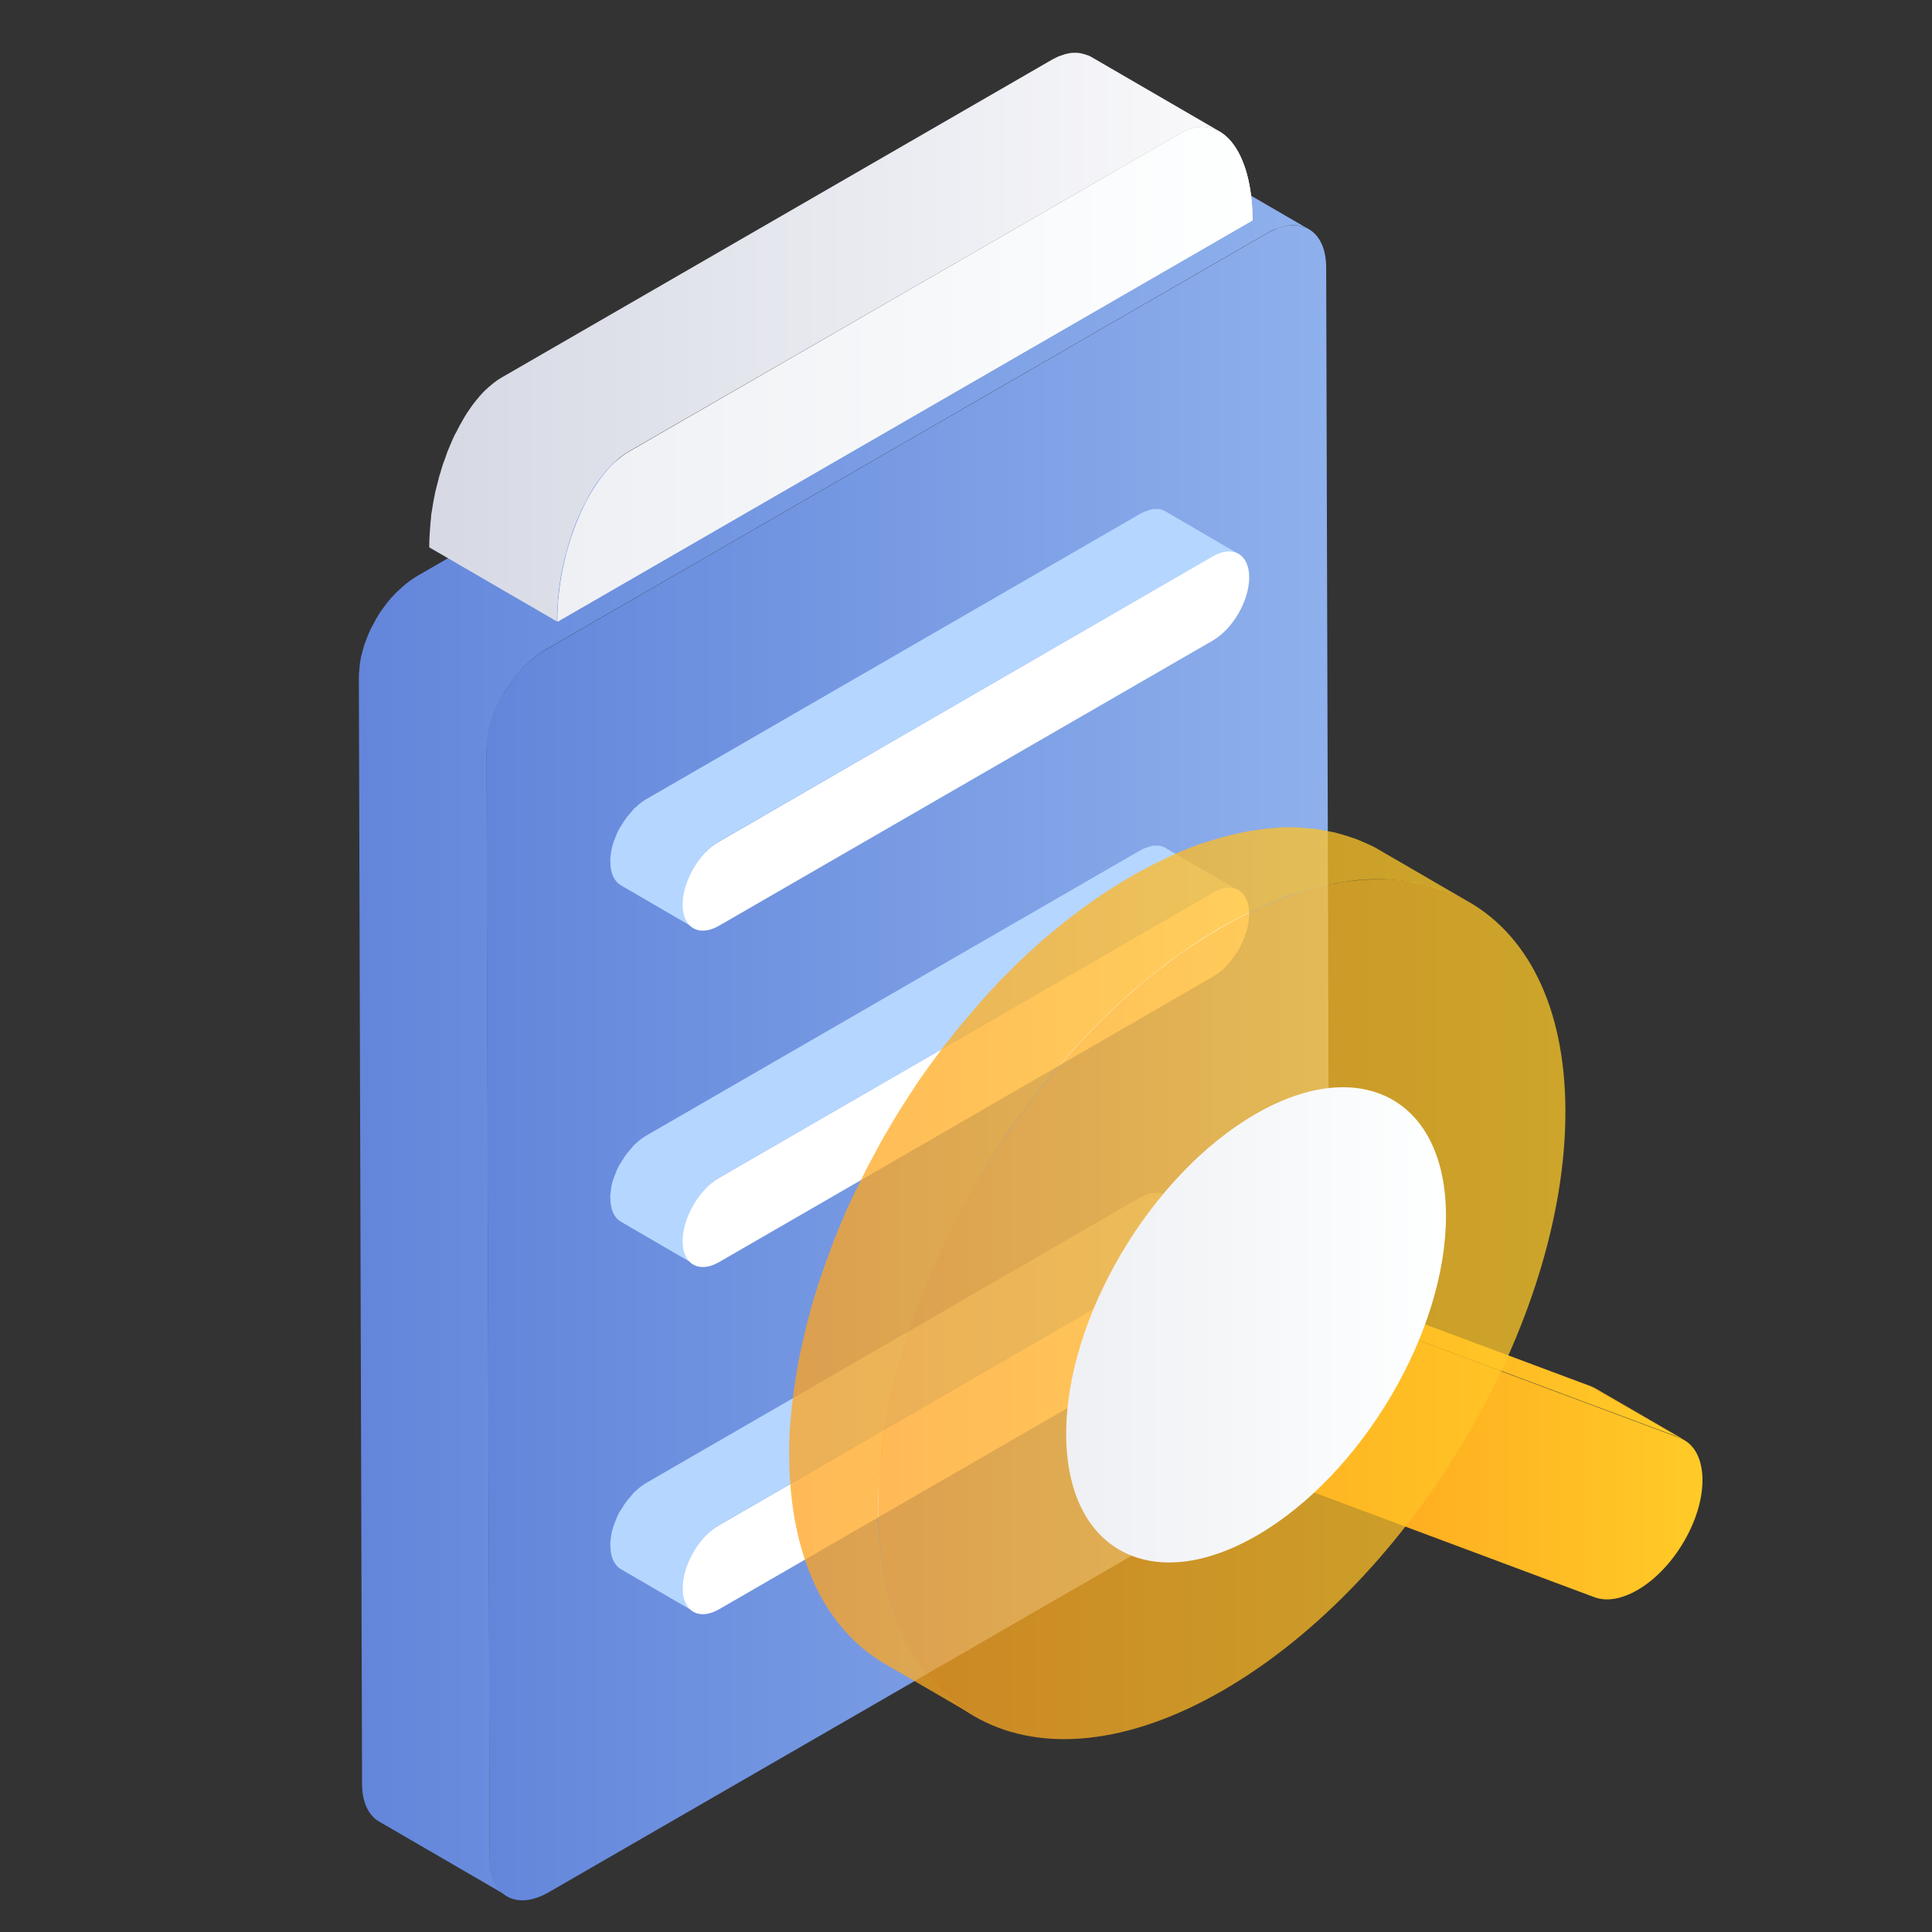 <?xml version="1.0" standalone="no"?><!DOCTYPE svg PUBLIC "-//W3C//DTD SVG 1.1//EN" "http://www.w3.org/Graphics/SVG/1.1/DTD/svg11.dtd"><svg height="1024" node-id="1" sillyvg="true" template-height="1024" template-width="1024" version="1.1" viewBox="0 0 1024 1024" width="1024" xmlns="http://www.w3.org/2000/svg" xmlns:xlink="http://www.w3.org/1999/xlink"><rect x="0" y="0" width="1024" height="1024" fill="#333333" stroke="none"/><defs node-id="134"><linearGradient gradientUnits="userSpaceOnUse" id="SVGID_1_" node-id="27" spreadMethod="pad" x1="190.174" x2="693.725" y1="542.568" y2="542.568"><stop offset="0" stop-color="#6386db"></stop><stop offset="1" stop-color="#8eb0ec"></stop></linearGradient><linearGradient gradientUnits="userSpaceOnUse" id="SVGID_2_" node-id="32" spreadMethod="pad" x1="257.835" x2="704.514" y1="563.279" y2="563.279"><stop offset="0" stop-color="#6386db"></stop><stop offset="1" stop-color="#8eb0ec"></stop></linearGradient><linearGradient gradientUnits="userSpaceOnUse" id="SVGID_3_" node-id="52" spreadMethod="pad" x1="227.822" x2="646.389" y1="178.727" y2="178.727"><stop offset="0" stop-color="#d6d9e4"></stop><stop offset="1" stop-color="#f9f9fb"></stop></linearGradient><linearGradient gradientUnits="userSpaceOnUse" id="SVGID_4_" node-id="57" spreadMethod="pad" x1="295.482" x2="663.913" y1="198.382" y2="198.382"><stop offset="0.005" stop-color="#eff0f4"></stop><stop offset="1" stop-color="#feffff"></stop></linearGradient><linearGradient gradientUnits="userSpaceOnUse" id="SVGID_6_" node-id="64" spreadMethod="pad" x1="295.482" x2="663.913" y1="198.382" y2="198.382"><stop offset="0.005" stop-color="#eff0f4"></stop><stop offset="1" stop-color="#feffff"></stop></linearGradient><linearGradient gradientUnits="userSpaceOnUse" id="SVGID_11_" node-id="83" spreadMethod="pad" x1="843.141" x2="892.681" y1="748.989" y2="748.989"><stop offset="0" stop-color="#ffa21e"></stop><stop offset="1" stop-color="#ffcb27"></stop></linearGradient><linearGradient gradientUnits="userSpaceOnUse" id="SVGID_13_" node-id="90" spreadMethod="pad" x1="843.141" x2="890.792" y1="748.52" y2="748.52"><stop offset="0" stop-color="#ffa21e"></stop><stop offset="1" stop-color="#ffcb27"></stop></linearGradient><linearGradient gradientUnits="userSpaceOnUse" id="SVGID_14_" node-id="94" spreadMethod="pad" x1="843.748" x2="892.5" y1="749.057" y2="749.057"><stop offset="0" stop-color="#ffa21e"></stop><stop offset="1" stop-color="#ffcb27"></stop></linearGradient><linearGradient gradientUnits="userSpaceOnUse" id="SVGID_15_" node-id="98" spreadMethod="pad" x1="845.456" x2="892.681" y1="749.526" y2="749.526"><stop offset="0" stop-color="#ffa21e"></stop><stop offset="1" stop-color="#ffcb27"></stop></linearGradient><linearGradient gradientUnits="userSpaceOnUse" id="SVGID_16_" node-id="102" spreadMethod="pad" x1="628.28" x2="890.185" y1="730.656" y2="730.656"><stop offset="0" stop-color="#ffa21e"></stop><stop offset="1" stop-color="#ffcb27"></stop></linearGradient><linearGradient gradientUnits="userSpaceOnUse" id="SVGID_17_" node-id="107" spreadMethod="pad" x1="675.316" x2="902.335" y1="774.905" y2="774.905"><stop offset="0" stop-color="#ffa21e"></stop><stop offset="1" stop-color="#ffcb27"></stop></linearGradient><linearGradient gradientUnits="userSpaceOnUse" id="SVGID_18_" node-id="112" spreadMethod="pad" x1="418.339" x2="778.814" y1="674.137" y2="674.137"><stop offset="0" stop-color="#ffa21e"></stop><stop offset="1" stop-color="#ffcb27"></stop></linearGradient><linearGradient gradientUnits="userSpaceOnUse" id="SVGID_19_" node-id="117" spreadMethod="pad" x1="465.382" x2="829.689" y1="693.907" y2="693.907"><stop offset="0" stop-color="#ffa21e"></stop><stop offset="1" stop-color="#ffcb27"></stop></linearGradient><linearGradient gradientUnits="userSpaceOnUse" id="SVGID_20_" node-id="122" spreadMethod="pad" x1="565.115" x2="766.398" y1="702.152" y2="702.152"><stop offset="0.005" stop-color="#eff0f4"></stop><stop offset="1" stop-color="#feffff"></stop></linearGradient><clipPath id="SVGID_12_" node-id="87"><path d="M 845.60 735.90 L 892.60 763.20 C 891.80 762.70 891.00 762.30 890.10 762.00 L 843.10 734.70 C 844.00 735.10 844.90 735.50 845.60 735.90 Z" fill="#000000" fill-rule="nonzero" node-id="221" stroke="none" target-height="28.5" target-width="49.5" target-x="843.1" target-y="734.7"></path></clipPath></defs><g node-id="338"><path d="M 676.60 121.30 C 677.30 121.00 678.10 120.80 678.80 120.50 C 679.30 120.40 679.70 120.20 680.20 120.10 C 680.60 120.00 681.10 119.90 681.50 119.80 C 682.10 119.70 682.60 119.60 683.20 119.50 C 683.50 119.50 683.80 119.40 684.10 119.40 C 684.80 119.40 685.40 119.30 686.10 119.40 C 686.30 119.40 686.40 119.40 686.60 119.40 C 687.40 119.40 688.20 119.50 688.90 119.70 C 689.10 119.70 689.30 119.80 689.40 119.80 C 690.00 119.90 690.60 120.10 691.10 120.30 C 691.30 120.40 691.50 120.40 691.60 120.50 C 692.30 120.80 693.00 121.10 693.70 121.50 L 626.00 82.20 C 625.90 82.20 625.90 82.10 625.80 82.10 C 625.30 81.80 624.80 81.60 624.20 81.30 C 624.10 81.30 624.00 81.20 623.90 81.20 C 623.70 81.10 623.50 81.10 623.40 81.00 C 623.10 80.90 622.90 80.80 622.60 80.70 C 622.30 80.60 622.00 80.60 621.70 80.50 C 621.50 80.50 621.30 80.40 621.10 80.40 C 621.00 80.40 620.90 80.30 620.80 80.30 C 620.20 80.20 619.60 80.10 618.90 80.10 C 618.90 80.10 618.80 80.10 618.80 80.10 C 618.60 80.10 618.50 80.10 618.30 80.10 C 617.80 80.10 617.30 80.10 616.80 80.10 C 616.60 80.10 616.50 80.10 616.30 80.20 C 616.00 80.20 615.70 80.30 615.40 80.30 C 615.10 80.30 614.80 80.30 614.50 80.40 C 614.20 80.40 614.00 80.50 613.70 80.60 C 613.30 80.70 612.90 80.80 612.40 80.90 C 612.20 81.00 611.90 81.00 611.70 81.00 C 611.50 81.10 611.20 81.20 611.00 81.20 C 610.30 81.40 609.50 81.70 608.80 82.00 C 608.50 82.10 608.30 82.20 608.00 82.30 C 607.90 82.40 607.70 82.50 607.60 82.50 C 606.30 83.10 605.00 83.70 603.70 84.50 L 221.30 305.20 C 219.60 306.20 218.00 307.30 216.40 308.50 C 216.10 308.70 215.90 308.90 215.60 309.10 C 214.10 310.30 212.60 311.60 211.20 313.00 C 211.10 313.10 211.00 313.20 210.80 313.30 C 210.60 313.50 210.40 313.80 210.10 314.00 C 209.40 314.70 208.70 315.50 208.00 316.20 C 207.80 316.40 207.60 316.70 207.30 316.90 C 207.10 317.10 206.90 317.30 206.80 317.50 C 206.40 318.00 206.00 318.50 205.60 319.00 C 205.30 319.30 205.10 319.60 204.80 320.00 C 204.60 320.30 204.40 320.60 204.20 320.80 C 203.90 321.20 203.60 321.60 203.30 322.00 C 203.10 322.30 202.90 322.50 202.70 322.80 C 202.40 323.30 202.10 323.80 201.70 324.20 C 201.50 324.50 201.30 324.80 201.10 325.10 C 201.00 325.20 200.90 325.30 200.90 325.50 C 200.30 326.40 199.80 327.30 199.30 328.10 C 199.30 328.20 199.20 328.20 199.20 328.30 C 199.10 328.50 199.00 328.70 198.90 328.90 C 198.50 329.50 198.20 330.10 197.90 330.80 C 197.70 331.10 197.60 331.40 197.40 331.70 C 197.20 332.00 197.10 332.30 196.90 332.60 C 196.80 332.90 196.60 333.10 196.50 333.40 C 196.10 334.10 195.80 334.90 195.50 335.60 C 195.40 335.70 195.40 335.80 195.30 336.00 C 195.30 336.00 195.30 336.10 195.30 336.10 C 194.90 337.00 194.50 338.00 194.20 338.90 C 194.10 339.10 194.10 339.20 194.00 339.40 C 193.90 339.70 193.80 340.10 193.60 340.40 C 193.40 340.90 193.30 341.30 193.10 341.80 C 193.00 342.20 192.90 342.50 192.80 342.90 C 192.70 343.30 192.50 343.80 192.40 344.20 C 192.30 344.50 192.20 344.70 192.20 345.00 C 192.10 345.50 192.00 346.00 191.80 346.40 C 191.70 346.90 191.50 347.50 191.40 348.00 C 191.40 348.20 191.30 348.40 191.30 348.60 C 191.20 349.00 191.20 349.40 191.10 349.70 C 190.90 350.50 190.80 351.40 190.70 352.20 C 190.70 352.40 190.60 352.70 190.60 352.90 C 190.60 353.10 190.60 353.30 190.60 353.50 C 190.40 355.40 190.20 357.20 190.20 359.00 L 191.90 945.50 C 191.90 955.30 195.40 962.30 201.00 965.50 L 268.70 1004.80 C 263.10 1001.50 259.60 994.60 259.60 984.80 L 257.90 398.30 C 257.90 396.50 258.00 394.70 258.30 392.80 C 258.40 392.40 258.40 391.90 258.50 391.50 C 258.60 390.70 258.80 389.80 258.90 389.00 C 259.00 388.40 259.10 387.90 259.20 387.30 C 259.30 386.80 259.50 386.20 259.60 385.70 C 259.80 385.00 260.00 384.20 260.20 383.50 C 260.30 383.10 260.50 382.60 260.60 382.20 C 260.90 381.40 261.10 380.50 261.40 379.70 C 261.50 379.40 261.60 379.00 261.80 378.70 C 262.20 377.60 262.70 376.40 263.20 375.30 C 263.30 375.20 263.30 375.10 263.40 374.90 C 263.90 373.90 264.30 372.90 264.80 371.80 C 265.00 371.50 265.10 371.20 265.30 370.90 C 265.80 370.00 266.30 369.00 266.80 368.10 C 266.90 367.90 267.00 367.70 267.10 367.50 C 267.70 366.40 268.40 365.30 269.10 364.30 C 269.30 364.00 269.50 363.70 269.70 363.40 C 270.20 362.60 270.70 361.90 271.30 361.20 C 271.60 360.80 271.90 360.40 272.20 360.00 C 272.70 359.40 273.10 358.80 273.60 358.20 C 274.00 357.70 274.40 357.20 274.80 356.70 C 275.20 356.20 275.60 355.80 276.00 355.30 C 276.70 354.50 277.40 353.80 278.10 353.10 C 278.40 352.80 278.80 352.40 279.10 352.10 C 280.50 350.70 282.00 349.40 283.50 348.20 C 283.80 348.00 284.00 347.80 284.30 347.60 C 285.90 346.40 287.50 345.30 289.20 344.30 L 671.70 123.50 C 673.00 122.70 674.30 122.10 675.60 121.50 C 675.80 121.60 676.20 121.40 676.60 121.30 Z" fill="url(#SVGID_1_)" fill-rule="nonzero" group-id="1" node-id="228" stroke="none" target-height="924.7" target-width="503.5" target-x="190.2" target-y="80.1"></path><g node-id="344"><path d="M 671.50 123.70 C 688.80 113.70 702.80 121.70 702.90 141.60 L 704.60 728.10 C 704.70 747.90 690.70 772.10 673.40 782.10 L 290.90 1002.90 C 273.60 1012.90 259.60 1004.90 259.50 985.00 L 257.80 398.50 C 257.70 378.60 271.70 354.50 289.00 344.50 L 671.50 123.70 Z" fill="url(#SVGID_2_)" fill-rule="nonzero" group-id="1,7" node-id="232" stroke="none" target-height="899.2" target-width="447" target-x="257.7" target-y="113.7"></path></g></g><g node-id="339"><g node-id="345"><path d="M 647.00 293.10 C 648.10 292.80 649.20 292.50 650.20 292.40 C 650.30 292.40 650.40 292.40 650.50 292.40 C 651.60 292.30 652.60 292.40 653.60 292.60 C 653.70 292.60 653.70 292.60 653.80 292.60 C 654.80 292.80 655.70 293.20 656.60 293.70 L 618.00 271.20 C 618.00 271.20 617.90 271.20 617.90 271.10 C 617.60 270.90 617.30 270.80 616.90 270.60 C 616.60 270.50 616.20 270.30 615.90 270.20 C 615.70 270.10 615.40 270.10 615.20 270.00 C 615.10 270.00 615.10 270.00 615.00 270.00 C 614.90 270.00 614.80 270.00 614.80 269.90 C 614.40 269.80 614.00 269.80 613.60 269.80 C 613.20 269.80 612.80 269.80 612.30 269.80 C 612.20 269.80 612.00 269.80 611.90 269.80 C 611.80 269.80 611.70 269.80 611.60 269.80 C 611.40 269.80 611.10 269.80 610.90 269.90 C 610.30 270.00 609.80 270.10 609.20 270.30 C 609.00 270.40 608.70 270.50 608.50 270.60 C 608.30 270.70 608.00 270.80 607.80 270.80 C 607.50 270.90 607.20 271.00 606.90 271.10 C 606.00 271.50 605.10 271.90 604.20 272.40 L 342.50 423.60 C 341.30 424.30 340.00 425.20 338.90 426.10 C 338.50 426.40 338.20 426.80 337.80 427.10 C 337.20 427.60 336.60 428.10 336.10 428.60 C 335.80 428.80 335.60 429.10 335.40 429.40 C 335.20 429.60 335.00 429.90 334.80 430.10 C 334.60 430.40 334.30 430.60 334.10 430.90 C 333.60 431.50 333.00 432.20 332.50 432.80 C 332.30 433.00 332.20 433.30 332.00 433.50 C 331.90 433.60 331.80 433.70 331.70 433.90 C 331.50 434.10 331.40 434.40 331.20 434.60 C 330.80 435.10 330.40 435.70 330.10 436.30 C 329.80 436.80 329.40 437.40 329.10 437.90 C 329.10 437.90 329.00 438.00 329.00 438.00 C 329.00 438.00 329.00 438.10 328.90 438.10 C 328.60 438.60 328.40 439.00 328.10 439.50 C 327.80 440.00 327.50 440.60 327.30 441.10 C 327.10 441.60 326.80 442.10 326.60 442.60 C 326.60 442.60 326.60 442.70 326.60 442.70 C 326.60 442.70 326.60 442.80 326.60 442.80 C 326.40 443.40 326.10 444.00 325.90 444.50 C 325.70 445.10 325.40 445.70 325.20 446.30 C 325.10 446.60 325.00 446.90 324.90 447.20 C 324.90 447.30 324.80 447.50 324.80 447.60 C 324.70 447.80 324.70 448.00 324.60 448.30 C 324.40 449.00 324.20 449.80 324.10 450.50 C 324.00 450.90 323.90 451.40 323.90 451.80 C 323.90 452.00 323.80 452.30 323.80 452.50 C 323.80 452.70 323.70 452.90 323.70 453.10 C 323.50 454.40 323.40 455.60 323.50 456.90 C 323.50 463.00 325.70 467.30 329.20 469.30 L 367.70 491.70 C 364.20 489.70 362.10 485.40 362.00 479.30 C 362.00 477.90 362.10 476.40 362.40 474.90 C 362.40 474.70 362.50 474.40 362.50 474.20 C 362.70 472.80 363.10 471.40 363.50 470.00 C 363.50 469.90 363.60 469.70 363.60 469.60 C 364.10 468.10 364.60 466.50 365.30 465.00 C 365.30 465.00 365.30 464.90 365.30 464.90 C 366.00 463.40 366.70 461.90 367.60 460.40 C 367.60 460.40 367.60 460.30 367.70 460.30 C 368.50 458.90 369.40 457.50 370.40 456.20 C 370.50 456.10 370.60 456.00 370.70 455.80 C 371.60 454.60 372.50 453.50 373.50 452.40 C 373.70 452.20 373.90 451.90 374.10 451.70 C 374.90 450.90 375.70 450.10 376.50 449.40 C 376.90 449.10 377.20 448.70 377.60 448.40 C 378.80 447.50 380.00 446.60 381.20 445.90 L 642.90 294.80 C 644.10 294.10 645.30 293.60 646.50 293.20 C 646.50 293.20 646.70 293.10 647.00 293.10 Z" fill="#b5d6ff" fill-rule="nonzero" group-id="2,8" node-id="240" stroke="none" target-height="221.9" target-width="333.2" target-x="323.4" target-y="269.8"></path><g node-id="350"><path d="M 642.70 294.90 C 653.40 288.70 662.10 293.70 662.10 306.00 C 662.10 318.30 653.50 333.30 642.80 339.50 L 381.20 490.60 C 370.50 496.80 361.80 491.80 361.80 479.50 C 361.80 467.20 370.40 452.20 381.10 446.10 L 642.70 294.90 Z" fill="#ffffff" fill-rule="nonzero" group-id="2,8,13" node-id="244" stroke="none" target-height="208.1" target-width="300.3" target-x="361.8" target-y="288.7"></path></g></g></g><g node-id="340"><g node-id="346"><path d="M 650.10 470.70 C 650.20 470.70 650.30 470.70 650.40 470.70 C 651.50 470.60 652.50 470.70 653.50 470.90 C 653.60 470.90 653.60 470.90 653.70 470.90 C 654.70 471.10 655.60 471.50 656.50 472.00 L 656.50 472.00 C 656.50 472.00 656.50 472.00 656.50 472.00 L 618.00 449.60 C 618.00 449.60 617.90 449.60 617.90 449.50 C 617.60 449.30 617.30 449.20 616.90 449.00 C 616.60 448.90 616.20 448.70 615.90 448.60 C 615.70 448.50 615.40 448.50 615.20 448.40 C 615.10 448.40 615.10 448.40 615.00 448.40 C 614.90 448.40 614.80 448.40 614.80 448.30 C 614.40 448.20 614.00 448.20 613.60 448.20 C 613.20 448.20 612.80 448.20 612.30 448.20 C 612.20 448.20 612.00 448.20 611.90 448.20 C 611.80 448.20 611.70 448.20 611.60 448.20 C 611.40 448.20 611.10 448.20 610.90 448.30 C 610.30 448.40 609.80 448.50 609.20 448.70 C 609.00 448.80 608.70 448.90 608.50 449.00 C 608.30 449.10 608.10 449.20 607.80 449.20 C 607.50 449.30 607.20 449.40 606.90 449.50 C 606.00 449.90 605.10 450.30 604.20 450.80 L 342.50 601.90 C 341.30 602.60 340.00 603.50 338.90 604.40 C 338.50 604.70 338.20 605.10 337.80 605.40 C 337.20 605.90 336.60 606.40 336.10 606.90 C 335.80 607.10 335.60 607.40 335.40 607.70 C 335.20 607.90 335.00 608.20 334.80 608.40 C 334.60 608.70 334.30 608.90 334.10 609.20 C 333.60 609.80 333.00 610.50 332.50 611.10 C 332.30 611.30 332.20 611.60 332.00 611.80 C 331.90 611.90 331.80 612.00 331.70 612.20 C 331.50 612.40 331.40 612.60 331.20 612.90 C 330.80 613.40 330.40 614.00 330.10 614.60 C 329.80 615.10 329.40 615.70 329.10 616.20 C 329.10 616.30 329.00 616.30 329.00 616.40 C 329.00 616.40 329.00 616.50 328.90 616.50 C 328.60 616.90 328.40 617.40 328.10 617.80 C 327.80 618.30 327.50 618.90 327.30 619.40 C 327.10 619.90 326.80 620.40 326.60 620.90 C 326.60 620.90 326.60 620.90 326.60 621.00 C 326.60 621.00 326.60 621.00 326.60 621.10 C 326.40 621.70 326.10 622.30 325.90 622.80 C 325.70 623.40 325.40 624.00 325.20 624.60 C 325.10 624.90 325.00 625.20 324.90 625.50 C 324.90 625.60 324.80 625.80 324.80 625.90 C 324.70 626.10 324.70 626.30 324.60 626.50 C 324.40 627.20 324.20 628.00 324.10 628.70 C 324.00 629.20 323.90 629.60 323.90 630.10 C 323.90 630.30 323.80 630.60 323.80 630.80 C 323.80 631.00 323.70 631.20 323.70 631.40 C 323.50 632.70 323.40 634.00 323.50 635.20 C 323.50 641.30 325.70 645.60 329.20 647.60 L 367.70 670.00 C 364.20 668.00 362.10 663.70 362.00 657.60 C 362.00 656.10 362.10 654.70 362.40 653.20 C 362.40 653.00 362.50 652.70 362.50 652.50 C 362.70 651.10 363.10 649.70 363.50 648.30 C 363.50 648.20 363.60 648.00 363.60 647.90 C 364.10 646.40 364.60 644.80 365.30 643.30 C 365.30 643.30 365.30 643.20 365.30 643.20 C 366.00 641.70 366.70 640.10 367.60 638.70 C 367.60 638.70 367.60 638.60 367.70 638.60 C 368.50 637.20 369.40 635.80 370.40 634.50 C 370.50 634.40 370.60 634.30 370.70 634.10 C 371.60 632.90 372.50 631.80 373.50 630.70 C 373.70 630.50 373.90 630.20 374.10 630.00 C 374.90 629.20 375.70 628.40 376.50 627.70 C 376.90 627.40 377.20 627.00 377.60 626.70 C 378.80 625.80 380.00 624.90 381.20 624.20 L 642.90 473.10 C 644.10 472.40 645.30 471.90 646.50 471.50 C 646.70 471.40 647.00 471.30 647.20 471.30 C 648.10 471.00 649.10 470.80 650.10 470.70 Z" fill="#b5d6ff" fill-rule="nonzero" group-id="3,9" node-id="253" stroke="none" target-height="221.8" target-width="333.1" target-x="323.4" target-y="448.2"></path><g node-id="351"><path d="M 642.70 473.20 C 653.40 467.00 662.10 472.00 662.10 484.30 C 662.10 496.60 653.50 511.60 642.80 517.70 L 381.20 668.90 C 370.50 675.10 361.80 670.10 361.80 657.80 C 361.80 645.50 370.40 630.50 381.10 624.30 L 642.70 473.20 Z" fill="#ffffff" fill-rule="nonzero" group-id="3,9,14" node-id="257" stroke="none" target-height="208.1" target-width="300.3" target-x="361.8" target-y="467"></path></g></g></g><g node-id="341"><g node-id="347"><path d="M 650.10 654.80 C 650.20 654.80 650.30 654.80 650.40 654.80 C 651.50 654.70 652.50 654.80 653.50 655.00 C 653.60 655.00 653.60 655.00 653.70 655.00 C 654.70 655.20 655.60 655.60 656.50 656.10 L 656.50 656.10 C 656.50 656.10 656.50 656.10 656.50 656.10 L 618.00 633.60 C 618.00 633.60 617.90 633.60 617.90 633.50 C 617.60 633.30 617.30 633.20 616.90 633.00 C 616.60 632.90 616.20 632.70 615.90 632.60 C 615.70 632.50 615.40 632.50 615.20 632.40 C 615.10 632.40 615.10 632.40 615.00 632.40 C 614.90 632.40 614.80 632.40 614.80 632.30 C 614.40 632.20 614.00 632.20 613.60 632.20 C 613.20 632.20 612.80 632.20 612.30 632.20 C 612.20 632.20 612.00 632.20 611.90 632.20 C 611.80 632.20 611.70 632.20 611.60 632.20 C 611.40 632.20 611.10 632.20 610.90 632.30 C 610.30 632.40 609.80 632.50 609.20 632.70 C 609.00 632.80 608.70 632.90 608.50 633.00 C 608.30 633.10 608.00 633.20 607.80 633.20 C 607.50 633.30 607.20 633.40 606.90 633.50 C 606.00 633.90 605.10 634.30 604.20 634.80 L 342.50 786.00 C 341.30 786.70 340.00 787.60 338.90 788.50 C 338.50 788.80 338.20 789.20 337.80 789.50 C 337.20 790.00 336.60 790.50 336.10 791.00 C 335.80 791.20 335.60 791.50 335.40 791.80 C 335.20 792.00 335.00 792.30 334.80 792.50 C 334.60 792.80 334.30 793.00 334.10 793.30 C 333.60 793.90 333.00 794.60 332.50 795.20 C 332.30 795.40 332.20 795.70 332.00 795.90 C 331.90 796.00 331.80 796.10 331.70 796.30 C 331.50 796.50 331.40 796.80 331.20 797.00 C 330.80 797.50 330.40 798.10 330.10 798.70 C 329.80 799.20 329.40 799.80 329.10 800.30 C 329.10 800.30 329.00 800.40 329.00 800.40 C 329.00 800.40 329.00 800.50 328.90 800.50 C 328.60 801.00 328.40 801.40 328.10 801.90 C 327.80 802.40 327.50 803.00 327.30 803.50 C 327.10 804.00 326.80 804.50 326.60 805.00 C 326.60 805.00 326.60 805.10 326.60 805.10 C 326.60 805.10 326.60 805.20 326.60 805.20 C 326.40 805.80 326.10 806.40 325.90 806.90 C 325.70 807.50 325.40 808.10 325.20 808.70 C 325.10 809.00 325.00 809.30 324.90 809.60 C 324.90 809.70 324.80 809.90 324.80 810.00 C 324.70 810.20 324.70 810.40 324.60 810.70 C 324.40 811.40 324.20 812.20 324.10 812.90 C 324.00 813.30 323.90 813.80 323.90 814.20 C 323.90 814.40 323.80 814.70 323.80 814.90 C 323.80 815.10 323.70 815.30 323.70 815.50 C 323.50 816.80 323.40 818.00 323.50 819.30 C 323.50 822.40 324.10 825.00 325.00 827.00 C 326.00 829.10 327.40 830.70 329.10 831.70 L 367.60 854.10 C 364.10 852.10 362.00 847.80 361.90 841.70 C 361.90 840.30 362.00 838.80 362.30 837.30 C 362.30 837.10 362.40 836.80 362.40 836.60 C 362.60 835.20 363.00 833.80 363.40 832.40 C 363.40 832.30 363.50 832.10 363.50 832.00 C 364.00 830.50 364.50 828.90 365.20 827.40 C 365.20 827.40 365.20 827.30 365.20 827.30 C 365.90 825.80 366.60 824.30 367.50 822.80 C 367.50 822.80 367.50 822.70 367.60 822.70 C 368.40 821.30 369.30 819.90 370.30 818.60 C 370.40 818.50 370.50 818.40 370.60 818.20 C 371.50 817.00 372.40 815.90 373.40 814.80 C 373.60 814.60 373.80 814.30 374.00 814.10 C 374.80 813.30 375.60 812.50 376.40 811.80 C 376.80 811.50 377.10 811.10 377.50 810.80 C 378.70 809.90 379.90 809.00 381.10 808.30 L 642.80 657.20 C 644.00 656.50 645.20 656.00 646.40 655.60 C 646.60 655.50 646.90 655.40 647.10 655.40 C 648.10 655.10 649.10 654.90 650.10 654.80 Z" fill="#b5d6ff" fill-rule="nonzero" group-id="4,10" node-id="266" stroke="none" target-height="221.9" target-width="333.1" target-x="323.4" target-y="632.2"></path><g node-id="352"><path d="M 642.70 657.30 C 653.40 651.10 662.10 656.10 662.10 668.40 C 662.10 680.70 653.50 695.70 642.80 701.80 L 381.20 852.90 C 370.50 859.10 361.80 854.10 361.80 841.80 C 361.80 829.50 370.40 814.50 381.10 808.40 L 642.70 657.30 Z" fill="#ffffff" fill-rule="nonzero" group-id="4,10,15" node-id="270" stroke="none" target-height="208" target-width="300.3" target-x="361.8" target-y="651.1"></path></g></g></g><g node-id="342"><path d="M 631.80 68.10 C 632.30 67.90 632.90 67.80 633.40 67.70 C 633.70 67.60 634.00 67.60 634.30 67.50 C 635.10 67.40 635.90 67.30 636.70 67.20 C 636.80 67.20 636.90 67.20 637.00 67.20 C 637.70 67.20 638.40 67.20 639.10 67.30 C 639.30 67.30 639.60 67.40 639.80 67.40 C 640.30 67.50 640.90 67.60 641.40 67.70 C 641.60 67.80 641.90 67.80 642.10 67.90 C 642.70 68.10 643.30 68.30 643.90 68.50 C 644.00 68.50 644.20 68.60 644.30 68.60 C 645.10 68.90 645.80 69.30 646.50 69.70 L 646.50 69.70 C 646.50 69.70 646.50 69.70 646.50 69.70 L 578.80 30.40 C 578.70 30.40 578.70 30.30 578.60 30.30 C 578.00 29.90 577.30 29.60 576.60 29.30 C 576.60 29.30 576.60 29.30 576.50 29.30 C 576.40 29.20 576.20 29.20 576.10 29.20 C 575.60 29.00 575.10 28.80 574.60 28.70 C 574.50 28.70 574.40 28.60 574.20 28.60 C 574.00 28.50 573.70 28.50 573.50 28.40 C 573.20 28.30 572.90 28.30 572.70 28.20 C 572.40 28.20 572.20 28.10 571.90 28.10 C 571.70 28.10 571.40 28.00 571.20 28.00 C 571.10 28.00 570.90 28.00 570.80 28.00 C 570.30 28.00 569.70 28.00 569.20 28.00 C 569.10 28.00 569.00 28.00 568.90 28.00 C 568.90 28.00 568.90 28.00 568.80 28.00 C 568.10 28.00 567.40 28.10 566.70 28.20 C 566.60 28.20 566.50 28.20 566.40 28.30 C 566.10 28.30 565.80 28.40 565.50 28.50 C 565.10 28.60 564.70 28.60 564.30 28.80 C 564.20 28.80 564.00 28.90 563.90 28.90 C 563.30 29.10 562.80 29.30 562.20 29.50 C 561.90 29.60 561.60 29.70 561.30 29.80 C 561.20 29.80 561.10 29.90 561.00 29.90 C 560.00 30.40 558.90 30.90 557.80 31.50 L 265.70 200.20 C 264.30 201.00 263.00 201.90 261.60 203.00 C 261.20 203.30 260.70 203.80 260.30 204.10 C 259.40 204.80 258.50 205.60 257.70 206.40 C 257.60 206.50 257.50 206.60 257.30 206.70 C 256.60 207.40 255.80 208.20 255.10 209.00 C 254.80 209.30 254.60 209.60 254.30 209.90 C 254.30 209.90 254.20 210.00 254.20 210.00 C 253.40 211.00 252.60 211.90 251.70 213.00 C 251.50 213.20 251.40 213.50 251.20 213.70 C 251.00 214.00 250.70 214.30 250.50 214.60 C 250.20 215.10 249.80 215.50 249.50 216.00 C 248.90 216.80 248.40 217.70 247.80 218.50 C 247.70 218.60 247.60 218.80 247.50 218.90 C 247.50 219.00 247.40 219.00 247.40 219.10 C 246.70 220.20 246.00 221.30 245.40 222.40 C 245.20 222.80 245.00 223.20 244.80 223.50 C 244.60 223.90 244.40 224.30 244.10 224.70 C 243.90 225.10 243.60 225.50 243.40 226.00 C 242.80 227.10 242.30 228.20 241.70 229.30 C 241.60 229.50 241.50 229.70 241.40 229.80 C 241.40 229.80 241.40 229.90 241.30 229.90 C 240.60 231.30 239.90 232.80 239.30 234.30 C 239.20 234.50 239.10 234.80 239.00 235.00 C 238.70 235.60 238.50 236.20 238.20 236.90 C 237.90 237.70 237.50 238.50 237.20 239.30 C 237.00 239.70 236.90 240.20 236.70 240.70 C 236.40 241.60 236.10 242.50 235.80 243.30 C 235.60 243.90 235.30 244.50 235.10 245.10 C 234.90 245.60 234.80 246.10 234.60 246.60 C 234.20 247.80 233.80 249.10 233.50 250.30 C 233.30 250.90 233.10 251.50 232.90 252.10 C 232.80 252.50 232.70 252.90 232.60 253.30 C 232.10 255.30 231.60 257.20 231.10 259.20 C 231.00 259.70 230.80 260.20 230.70 260.80 C 230.70 260.90 230.70 261.10 230.60 261.20 C 229.90 264.60 229.30 268.00 228.80 271.40 C 228.70 271.80 228.70 272.10 228.60 272.50 C 228.50 273.00 228.50 273.40 228.50 273.90 C 228.30 275.80 228.10 277.60 228.00 279.50 C 227.90 280.30 227.90 281.20 227.80 282.00 C 227.60 284.70 227.50 287.40 227.50 290.10 L 295.20 329.40 C 295.20 326.70 295.30 324.00 295.50 321.30 C 295.60 320.50 295.60 319.60 295.70 318.80 C 295.80 316.90 296.00 315.00 296.20 313.20 C 296.30 312.40 296.40 311.60 296.50 310.70 C 297.00 307.30 297.50 303.80 298.30 300.50 C 298.40 299.80 298.60 299.20 298.70 298.60 C 299.10 296.60 299.60 294.60 300.20 292.70 C 300.50 291.70 300.70 290.70 301.00 289.70 C 301.40 288.50 301.70 287.20 302.10 286.00 C 302.50 284.90 302.80 283.80 303.20 282.70 C 303.50 281.80 303.80 280.90 304.10 280.10 C 304.60 278.80 305.10 277.60 305.60 276.30 C 305.90 275.70 306.10 275.00 306.40 274.40 C 307.20 272.60 308.00 270.80 308.80 269.10 C 308.90 268.90 309.00 268.80 309.10 268.60 C 309.90 267.00 310.70 265.50 311.50 264.00 C 311.70 263.60 311.90 263.20 312.10 262.80 C 313.00 261.20 313.90 259.70 314.80 258.20 C 314.90 258.10 315.00 257.90 315.10 257.80 C 316.00 256.40 316.90 255.10 317.80 253.90 C 318.00 253.60 318.30 253.30 318.50 253.00 C 319.50 251.70 320.50 250.40 321.60 249.20 C 321.90 248.90 322.10 248.60 322.40 248.30 C 323.20 247.40 324.10 246.50 324.90 245.70 C 325.80 244.90 326.70 244.10 327.50 243.40 C 327.90 243.00 328.40 242.60 328.80 242.30 C 330.10 241.30 331.50 240.30 332.90 239.50 L 625.70 70.70 C 626.80 70.10 627.80 69.60 628.90 69.10 C 629.30 68.90 629.70 68.80 630.10 68.70 C 630.60 68.50 631.20 68.20 631.80 68.10 Z" fill="url(#SVGID_3_)" fill-rule="nonzero" group-id="5" node-id="277" stroke="none" target-height="301.4" target-width="419" target-x="227.5" target-y="28"></path><g node-id="348"><path d="M 625.70 70.70 C 646.70 58.60 663.80 79.20 663.90 116.80 L 295.50 329.50 C 295.40 291.90 312.30 251.60 333.30 239.50 L 625.70 70.70 Z" fill="url(#SVGID_4_)" fill-rule="nonzero" group-id="5,11" node-id="281" stroke="none" target-height="270.9" target-width="368.5" target-x="295.4" target-y="58.6"></path><g node-id="353"><g node-id="357"><path d="M 625.70 70.70 C 646.70 58.60 663.80 79.20 663.90 116.80 L 295.50 329.50 C 295.40 291.90 312.30 251.60 333.30 239.50 L 625.70 70.70 Z" fill="url(#SVGID_6_)" fill-rule="nonzero" group-id="5,11,16,20" node-id="287" stroke="none" target-height="270.9" target-width="368.5" target-x="295.4" target-y="58.6"></path></g></g></g></g><g node-id="343"><g node-id="349"><g node-id="354"><g node-id="358"><g node-id="361"><path d="M 845.60 735.90 L 892.60 763.20 C 891.80 762.70 891.00 762.30 890.10 762.00 L 843.10 734.70 C 844.00 735.10 844.90 735.50 845.60 735.90 Z" fill="url(#SVGID_11_)" fill-rule="nonzero" group-id="6,12,17,21,24" node-id="303" stroke="none" target-height="28.5" target-width="49.5" target-x="843.1" target-y="734.7"></path></g><g clip-path="url(#SVGID_12_)" group-id="6,12,17,21,25" node-id="306"><path d="M 890.20 762.10 L 843.20 734.80 C 843.40 734.90 843.60 735.00 843.80 735.00 L 890.80 762.30 C 890.60 762.20 890.40 762.10 890.20 762.10" fill="url(#SVGID_13_)" fill-rule="nonzero" group-id="6,12,17,21,25" node-id="308" stroke="none" target-height="27.5" target-width="47.6" target-x="843.2" target-y="734.8"></path><path d="M 890.80 762.30 L 843.80 735.00 C 844.40 735.20 845.00 735.50 845.50 735.80 L 892.50 763.10 C 892.00 762.80 891.40 762.60 890.80 762.30" fill="url(#SVGID_14_)" fill-rule="nonzero" group-id="6,12,17,21,25" node-id="310" stroke="none" target-height="28.1" target-width="48.7" target-x="843.8" target-y="735"></path><path d="M 892.50 763.10 L 845.50 735.80 C 845.60 735.80 845.60 735.90 845.70 735.90 L 892.70 763.20 C 892.60 763.20 892.60 763.20 892.50 763.10" fill="url(#SVGID_15_)" fill-rule="nonzero" group-id="6,12,17,21,25" node-id="312" stroke="none" target-height="27.4" target-width="47.2" target-x="845.5" target-y="735.8"></path></g></g><path d="M 843.10 734.70 L 685.40 675.80 C 685.00 675.70 684.60 675.50 684.20 675.40 C 684.20 675.40 684.20 675.40 684.20 675.40 C 683.60 675.20 683.10 675.10 682.50 675.00 C 682.40 675.00 682.40 675.00 682.30 675.00 C 682.20 675.00 682.20 675.00 682.10 675.00 C 681.50 674.90 680.90 674.80 680.30 674.80 C 680.30 674.80 680.30 674.80 680.30 674.80 C 680.30 674.80 680.20 674.80 680.20 674.80 C 679.50 674.80 678.90 674.80 678.20 674.80 C 678.10 674.80 678.10 674.80 678.00 674.80 C 677.90 674.80 677.90 674.80 677.80 674.80 C 677.60 674.80 677.40 674.80 677.20 674.80 C 676.90 674.80 676.70 674.80 676.40 674.90 C 676.20 674.90 676.00 674.90 675.80 675.00 C 675.60 675.00 675.50 675.00 675.30 675.10 C 675.20 675.10 675.10 675.10 675.00 675.20 C 674.70 675.20 674.40 675.30 674.10 675.40 C 673.90 675.40 673.70 675.50 673.40 675.50 C 673.10 675.60 672.80 675.60 672.50 675.70 C 672.30 675.70 672.20 675.80 672.00 675.80 C 672.00 675.80 671.90 675.80 671.90 675.80 C 671.30 676.00 670.70 676.20 670.10 676.40 C 670.00 676.40 669.80 676.50 669.70 676.50 C 669.20 676.70 668.70 676.90 668.20 677.10 C 668.10 677.10 668.00 677.20 667.90 677.20 C 667.80 677.20 667.80 677.30 667.70 677.30 C 667.00 677.60 666.20 677.90 665.50 678.30 C 665.40 678.40 665.20 678.40 665.10 678.50 C 664.30 678.90 663.60 679.30 662.80 679.70 C 662.20 680.00 661.70 680.40 661.10 680.70 C 660.90 680.80 660.70 680.90 660.60 681.10 C 660.20 681.40 659.80 681.60 659.40 681.90 C 659.20 682.00 659.00 682.20 658.80 682.30 C 658.40 682.60 658.10 682.80 657.70 683.10 C 657.50 683.30 657.30 683.40 657.10 683.60 C 656.70 683.90 656.40 684.20 656.00 684.50 C 655.80 684.70 655.60 684.80 655.40 685.00 C 655.00 685.40 654.50 685.70 654.10 686.10 C 654.00 686.20 653.90 686.30 653.80 686.40 C 653.30 686.90 652.70 687.40 652.20 687.90 C 652.00 688.00 651.90 688.20 651.70 688.30 C 651.40 688.60 651.10 688.90 650.80 689.20 C 650.70 689.30 650.70 689.30 650.60 689.40 C 650.20 689.80 649.80 690.30 649.30 690.70 C 649.10 690.90 648.90 691.10 648.70 691.30 C 648.10 691.90 647.50 692.60 646.90 693.30 C 646.90 693.30 646.90 693.30 646.90 693.30 C 646.90 693.30 646.90 693.30 646.90 693.30 C 646.00 694.30 645.20 695.30 644.40 696.40 C 644.30 696.50 644.20 696.60 644.10 696.70 C 644.00 696.80 644.00 696.80 643.90 696.90 C 643.20 697.80 642.60 698.70 641.90 699.60 C 641.90 699.70 641.80 699.70 641.80 699.80 C 641.70 700.00 641.60 700.10 641.50 700.30 C 641.00 701.00 640.60 701.60 640.10 702.30 C 640.00 702.50 639.90 702.60 639.80 702.70 C 639.70 702.80 639.60 703.00 639.60 703.10 C 639.20 703.70 638.80 704.30 638.50 705.00 C 638.40 705.20 638.30 705.40 638.20 705.60 C 638.20 705.70 638.10 705.70 638.10 705.80 C 637.60 706.70 637.10 707.50 636.60 708.40 C 636.60 708.40 636.60 708.40 636.60 708.40 C 636.60 708.40 636.60 708.50 636.50 708.50 C 636.10 709.30 635.70 710.10 635.30 710.90 C 635.20 711.00 635.20 711.10 635.10 711.20 C 635.00 711.30 635.00 711.50 634.90 711.60 C 634.60 712.30 634.20 713.00 633.90 713.70 C 633.80 713.80 633.80 714.00 633.70 714.10 C 633.70 714.10 633.70 714.20 633.60 714.20 C 633.20 715.10 632.90 715.90 632.50 716.80 C 632.50 716.90 632.40 716.90 632.40 717.00 C 632.40 717.10 632.30 717.20 632.30 717.40 C 632.00 718.20 631.70 719.00 631.40 719.80 C 631.40 719.90 631.30 720.00 631.30 720.10 C 631.30 720.10 631.30 720.20 631.30 720.20 C 631.00 721.20 630.70 722.20 630.40 723.10 C 630.40 723.20 630.30 723.30 630.30 723.40 C 630.30 723.50 630.30 723.60 630.20 723.70 C 629.90 724.80 629.60 725.90 629.40 727.00 C 629.40 727.10 629.40 727.20 629.30 727.20 C 629.30 727.40 629.20 727.50 629.20 727.70 C 629.10 728.20 629.00 728.60 628.90 729.10 C 628.90 729.40 628.80 729.60 628.80 729.90 C 628.70 730.40 628.70 730.90 628.60 731.30 C 628.60 731.50 628.50 731.60 628.50 731.80 C 628.50 731.90 628.50 731.90 628.50 732.00 C 628.40 732.70 628.30 733.40 628.30 734.10 C 628.30 734.20 628.30 734.30 628.30 734.50 C 628.30 735.10 628.20 735.70 628.20 736.20 C 628.20 736.40 628.20 736.60 628.20 736.90 C 628.20 737.40 628.20 737.80 628.20 738.30 C 628.20 738.50 628.20 738.80 628.20 739.00 C 628.20 739.50 628.20 740.00 628.30 740.50 C 628.30 740.70 628.30 740.80 628.30 741.00 C 628.30 741.60 628.40 742.30 628.50 742.90 C 628.50 743.00 628.50 743.20 628.60 743.30 C 628.70 743.80 628.70 744.30 628.80 744.70 C 628.80 744.90 628.90 745.10 628.90 745.30 C 629.00 745.70 629.10 746.10 629.20 746.50 C 629.20 746.70 629.30 746.90 629.30 747.10 C 629.40 747.60 629.50 748.00 629.70 748.40 C 629.70 748.50 629.80 748.60 629.80 748.70 C 630.00 749.20 630.20 749.80 630.40 750.30 C 630.50 750.40 630.50 750.60 630.60 750.70 C 630.80 751.10 630.90 751.40 631.10 751.80 C 631.20 752.00 631.30 752.10 631.40 752.30 C 631.60 752.60 631.80 752.90 631.90 753.30 C 632.00 753.40 632.10 753.60 632.20 753.70 C 632.40 754.10 632.70 754.50 633.00 754.80 C 633.00 754.90 633.10 754.90 633.10 755.00 C 633.40 755.40 633.70 755.80 634.10 756.20 C 634.20 756.30 634.30 756.40 634.40 756.50 C 634.70 756.80 634.90 757.00 635.20 757.30 C 635.30 757.40 635.50 757.50 635.60 757.60 C 635.90 757.80 636.10 758.10 636.40 758.30 C 636.50 758.40 636.60 758.50 636.80 758.60 C 637.20 758.90 637.60 759.20 638.10 759.40 L 685.10 786.70 C 684.70 786.40 684.20 786.20 683.80 785.90 C 683.70 785.80 683.60 785.70 683.40 785.60 C 683.10 785.40 682.80 785.20 682.60 784.90 C 682.50 784.80 682.30 784.70 682.20 784.60 C 681.90 784.40 681.70 784.10 681.40 783.80 C 681.30 783.70 681.20 783.60 681.10 783.50 C 680.80 783.10 680.40 782.70 680.10 782.30 C 680.10 782.20 680.00 782.20 680.00 782.10 C 679.70 781.70 679.50 781.40 679.20 781.00 C 679.10 780.90 679.00 780.70 678.90 780.60 C 678.70 780.30 678.50 780.00 678.40 779.60 C 678.30 779.40 678.20 779.30 678.10 779.10 C 677.90 778.70 677.80 778.40 677.60 778.00 C 677.50 777.90 677.50 777.70 677.40 777.60 C 677.20 777.10 677.00 776.60 676.80 776.00 C 676.80 775.90 676.70 775.80 676.70 775.70 C 676.60 775.30 676.40 774.80 676.30 774.40 C 676.30 774.20 676.20 774.00 676.20 773.80 C 676.10 773.40 676.00 773.00 675.90 772.60 C 675.90 772.40 675.80 772.20 675.80 772.00 C 675.70 771.50 675.60 771.10 675.60 770.60 C 675.60 770.50 675.60 770.30 675.50 770.20 C 675.40 769.60 675.40 769.00 675.30 768.30 C 675.30 768.10 675.30 768.00 675.30 767.80 C 675.30 767.30 675.30 766.80 675.20 766.30 C 675.20 766.10 675.20 765.90 675.20 765.60 C 675.20 765.10 675.20 764.70 675.20 764.20 C 675.20 764.00 675.20 763.80 675.20 763.50 C 675.20 762.90 675.30 762.40 675.30 761.80 C 675.30 761.70 675.30 761.60 675.30 761.40 C 675.40 760.70 675.40 760.00 675.50 759.30 C 675.50 759.10 675.60 758.90 675.60 758.60 C 675.70 758.10 675.70 757.60 675.80 757.20 C 675.80 756.90 675.90 756.70 675.90 756.40 C 676.00 755.90 676.10 755.50 676.20 755.00 C 676.20 754.80 676.30 754.50 676.30 754.30 C 676.50 753.20 676.80 752.10 677.10 751.00 C 677.20 750.80 677.20 750.60 677.30 750.40 C 677.60 749.40 677.90 748.50 678.20 747.50 C 678.30 747.30 678.30 747.20 678.40 747.00 C 678.70 746.20 679.00 745.40 679.30 744.60 C 679.40 744.40 679.40 744.20 679.50 744.00 C 679.80 743.10 680.20 742.30 680.60 741.40 C 680.70 741.20 680.80 741.00 680.80 740.90 C 681.10 740.20 681.40 739.50 681.80 738.80 C 681.90 738.60 682.00 738.30 682.10 738.10 C 682.50 737.30 682.90 736.50 683.30 735.70 C 683.30 735.60 683.40 735.60 683.40 735.50 C 683.90 734.60 684.40 733.70 684.90 732.90 C 685.00 732.60 685.20 732.40 685.40 732.10 C 685.80 731.50 686.20 730.80 686.60 730.20 C 686.80 729.90 687.00 729.60 687.10 729.30 C 687.50 728.60 688.00 727.90 688.50 727.30 C 688.70 727.10 688.80 726.90 689.00 726.60 C 689.70 725.70 690.30 724.80 691.00 723.90 C 691.10 723.70 691.30 723.60 691.40 723.40 C 692.20 722.40 693.10 721.30 693.90 720.30 C 693.90 720.30 693.90 720.30 693.90 720.30 C 694.50 719.60 695.10 719.00 695.70 718.30 C 695.90 718.10 696.10 717.90 696.30 717.70 C 696.70 717.30 697.10 716.80 697.60 716.40 C 698.00 716.00 698.30 715.70 698.70 715.30 C 698.90 715.20 699.00 715.00 699.10 714.90 C 699.60 714.40 700.20 713.90 700.70 713.40 C 700.80 713.30 700.90 713.20 701.00 713.10 C 701.40 712.70 701.90 712.30 702.30 712.00 C 702.50 711.80 702.70 711.70 702.90 711.50 C 703.30 711.20 703.60 710.90 704.00 710.60 C 704.20 710.40 704.40 710.30 704.60 710.10 C 705.00 709.80 705.30 709.60 705.70 709.30 C 705.90 709.20 706.10 709.00 706.30 708.90 C 706.70 708.60 707.10 708.40 707.50 708.10 C 707.70 708.00 707.90 707.90 708.00 707.70 C 708.60 707.30 709.10 707.00 709.70 706.70 C 710.50 706.30 711.20 705.80 712.00 705.50 C 712.10 705.40 712.30 705.40 712.40 705.30 C 713.10 704.90 713.90 704.60 714.60 704.30 C 714.80 704.20 714.90 704.20 715.10 704.10 C 715.60 703.90 716.10 703.70 716.60 703.50 C 716.70 703.50 716.90 703.40 717.00 703.40 C 717.60 703.20 718.20 703.00 718.80 702.80 C 719.00 702.70 719.20 702.70 719.40 702.60 C 719.70 702.50 720.00 702.50 720.30 702.40 C 720.50 702.40 720.70 702.30 721.00 702.30 C 721.30 702.20 721.60 702.20 721.90 702.10 C 722.10 702.10 722.40 702.00 722.60 702.00 C 722.80 702.00 723.00 701.90 723.20 701.90 C 723.50 701.90 723.70 701.90 724.00 701.80 C 724.20 701.80 724.40 701.80 724.60 701.80 C 724.70 701.80 724.90 701.80 725.00 701.80 C 725.70 701.80 726.30 701.80 727.00 701.80 C 727.00 701.80 727.10 701.80 727.10 701.80 C 727.70 701.80 728.30 701.90 728.90 702.00 C 729.00 702.00 729.20 702.00 729.30 702.10 C 729.90 702.20 730.50 702.30 731.00 702.50 C 731.40 702.60 731.80 702.80 732.20 702.90 L 889.90 761.80 L 843.10 734.70 Z" fill="url(#SVGID_16_)" fill-rule="nonzero" group-id="6,12,17" node-id="316" stroke="none" target-height="111.9" target-width="261.7" target-x="628.2" target-y="674.8"></path><path d="M 709.90 707.00 C 717.90 702.40 725.90 700.80 732.50 703.20 L 890.20 762.10 C 904.70 767.50 906.50 791.00 894.10 814.20 C 887.30 827.00 877.60 837.20 867.80 842.80 C 859.80 847.40 851.80 849.00 845.20 846.60 L 687.50 787.70 C 673.00 782.30 671.20 758.80 683.60 735.60 C 690.40 722.80 700.10 712.70 709.90 707.00 Z" fill="url(#SVGID_17_)" fill-rule="nonzero" group-id="6,12,17,22" node-id="320" stroke="none" target-height="148.2" target-width="235.3" target-x="671.2" target-y="700.8"></path></g><g node-id="355"><path d="M 465.50 792.80 C 465.50 791.70 465.60 790.50 465.60 789.40 C 465.60 788.90 465.60 788.30 465.70 787.80 C 465.80 786.60 465.80 785.30 465.90 784.10 C 465.90 783.70 465.90 783.30 466.00 783.00 C 466.10 781.40 466.20 779.80 466.40 778.20 C 466.40 777.80 466.50 777.40 466.50 777.00 C 466.60 775.80 466.70 774.50 466.90 773.20 C 467.00 772.70 467.00 772.10 467.10 771.60 C 467.20 770.40 467.40 769.30 467.50 768.10 C 467.60 767.60 467.60 767.10 467.70 766.60 C 467.80 765.80 467.90 765.00 468.00 764.10 C 468.20 763.00 468.30 761.90 468.50 760.70 C 468.60 759.90 468.70 759.10 468.90 758.30 C 469.10 757.20 469.20 756.10 469.40 755.00 C 469.50 754.20 469.70 753.30 469.80 752.50 C 470.00 751.40 470.20 750.30 470.40 749.20 C 470.60 748.40 470.70 747.50 470.90 746.70 C 471.10 745.60 471.30 744.50 471.60 743.40 C 471.80 742.50 472.00 741.60 472.20 740.70 C 472.40 740.00 472.50 739.20 472.70 738.50 C 472.90 737.50 473.20 736.40 473.40 735.40 C 473.60 734.70 473.70 733.90 473.90 733.20 C 474.20 732.10 474.40 731.10 474.70 730.00 C 474.90 729.30 475.00 728.60 475.20 727.90 C 475.50 726.80 475.80 725.60 476.10 724.50 C 476.30 723.90 476.40 723.30 476.60 722.60 C 476.70 722.20 476.80 721.80 476.90 721.40 C 477.60 719.00 478.20 716.70 479.00 714.30 C 479.20 713.80 479.30 713.30 479.40 712.80 C 480.20 710.30 481.00 707.70 481.80 705.20 C 482.00 704.60 482.20 704.10 482.40 703.50 C 483.10 701.50 483.80 699.40 484.50 697.40 C 484.70 696.90 484.80 696.50 485.00 696.00 C 485.90 693.60 486.80 691.20 487.70 688.80 C 487.90 688.20 488.10 687.70 488.40 687.10 C 489.10 685.20 489.90 683.40 490.60 681.50 C 490.80 680.90 491.10 680.40 491.30 679.80 C 492.20 677.50 493.20 675.20 494.20 672.90 C 494.40 672.50 494.60 672.00 494.80 671.60 C 495.60 669.70 496.50 667.80 497.30 666.00 C 497.60 665.40 497.90 664.70 498.20 664.10 C 499.10 662.00 500.10 660.00 501.10 658.00 C 501.20 657.80 501.30 657.60 501.40 657.30 C 502.50 655.10 503.60 652.80 504.70 650.60 C 505.00 650.00 505.30 649.40 505.60 648.80 C 506.50 647.00 507.40 645.30 508.30 643.50 C 508.60 643.00 508.90 642.40 509.20 641.90 C 510.40 639.70 511.60 637.40 512.80 635.20 C 513.00 634.80 513.30 634.30 513.60 633.90 C 514.60 632.10 515.70 630.20 516.70 628.40 C 517.00 627.80 517.40 627.20 517.70 626.60 C 519.00 624.30 520.40 622.10 521.70 619.80 C 521.80 619.60 522.00 619.30 522.10 619.10 C 523.40 617.00 524.60 615.00 525.90 613.00 C 526.30 612.40 526.60 611.90 527.00 611.30 C 528.50 609.00 530.00 606.70 531.50 604.40 C 531.70 604.10 531.90 603.90 532.00 603.60 C 533.40 601.50 534.90 599.40 536.30 597.30 C 536.60 596.80 537.00 596.30 537.30 595.90 C 539.00 593.50 540.70 591.10 542.50 588.70 C 542.80 588.20 543.20 587.80 543.50 587.40 C 545.30 585.00 547.10 582.50 549.00 580.10 C 549.10 580.00 549.20 579.90 549.20 579.80 C 551.50 576.80 553.80 573.90 556.20 571.00 C 556.20 571.00 556.30 570.90 556.30 570.90 C 558.70 568.00 561.00 565.20 563.50 562.40 C 563.60 562.20 563.80 562.10 563.90 561.90 C 565.40 560.20 566.90 558.50 568.40 556.80 C 568.80 556.30 569.20 555.90 569.70 555.40 C 570.80 554.20 572.00 552.90 573.10 551.70 C 573.60 551.10 574.20 550.60 574.70 550.00 C 575.80 548.80 576.90 547.70 578.00 546.50 C 578.50 546.00 579.00 545.50 579.50 545.00 C 581.00 543.50 582.50 542.00 584.00 540.50 C 584.10 540.40 584.20 540.30 584.30 540.20 C 584.40 540.10 584.60 539.90 584.70 539.80 C 585.90 538.60 587.00 537.50 588.20 536.40 C 588.70 536.00 589.10 535.50 589.60 535.10 C 590.50 534.30 591.40 533.40 592.20 532.60 C 592.70 532.10 593.20 531.60 593.80 531.20 C 594.60 530.40 595.50 529.70 596.30 528.90 C 596.80 528.40 597.40 527.90 597.90 527.40 C 598.70 526.70 599.60 525.90 600.40 525.20 C 601.00 524.70 601.50 524.20 602.10 523.80 C 603.00 523.10 603.80 522.30 604.70 521.60 C 605.20 521.20 605.80 520.70 606.30 520.30 C 607.20 519.50 608.20 518.70 609.10 518.00 C 609.50 517.60 610.00 517.30 610.40 516.90 C 611.80 515.80 613.20 514.70 614.60 513.60 C 614.70 513.50 614.80 513.50 614.80 513.40 C 616.10 512.40 617.50 511.30 618.80 510.30 C 619.30 509.90 619.70 509.60 620.20 509.30 C 621.20 508.60 622.10 507.90 623.10 507.20 C 623.70 506.80 624.20 506.40 624.80 506.00 C 625.70 505.40 626.60 504.70 627.50 504.10 C 628.10 503.70 628.70 503.30 629.20 502.90 C 630.10 502.30 631.00 501.70 631.80 501.10 C 632.40 500.70 633.00 500.30 633.60 499.90 C 634.50 499.30 635.40 498.70 636.30 498.10 C 636.90 497.70 637.40 497.40 638.00 497.00 C 639.00 496.40 640.00 495.80 641.00 495.20 C 641.50 494.90 642.00 494.60 642.40 494.30 C 643.90 493.40 645.40 492.50 646.80 491.70 C 648.20 490.90 649.70 490.10 651.10 489.30 C 651.50 489.10 651.90 488.90 652.30 488.70 C 653.50 488.00 654.70 487.40 656.00 486.70 C 656.20 486.60 656.50 486.50 656.70 486.30 C 658.10 485.60 659.50 484.90 660.90 484.20 C 661.30 484.00 661.60 483.90 662.00 483.70 C 663.10 483.10 664.30 482.60 665.40 482.10 C 665.70 482.00 666.00 481.80 666.40 481.70 C 667.80 481.10 669.20 480.40 670.50 479.80 C 670.80 479.70 671.10 479.60 671.40 479.40 C 672.40 479.00 673.30 478.60 674.30 478.20 C 675.50 477.70 676.60 477.30 677.80 476.80 C 678.40 476.60 679.00 476.30 679.50 476.10 C 681.00 475.50 682.50 475.00 683.90 474.50 C 684.10 474.40 684.40 474.30 684.60 474.30 C 686.30 473.70 688.00 473.20 689.70 472.70 C 690.20 472.50 690.70 472.40 691.20 472.30 C 692.40 471.90 693.60 471.60 694.70 471.30 C 695.50 471.10 696.20 470.90 696.90 470.70 C 697.50 470.50 698.20 470.40 698.80 470.20 C 699.60 470.00 700.40 469.80 701.20 469.60 C 701.80 469.50 702.50 469.30 703.10 469.20 C 703.90 469.00 704.70 468.90 705.50 468.70 C 706.10 468.60 706.70 468.50 707.30 468.30 C 708.10 468.10 709.00 468.00 709.80 467.90 C 710.40 467.80 710.90 467.70 711.50 467.60 C 712.80 467.40 714.10 467.20 715.40 467.00 C 715.60 467.00 715.90 466.90 716.10 466.90 C 717.20 466.80 718.20 466.70 719.30 466.50 C 719.70 466.50 720.20 466.40 720.60 466.40 C 721.50 466.30 722.30 466.30 723.20 466.20 C 723.70 466.20 724.10 466.10 724.60 466.10 C 725.50 466.10 726.40 466.00 727.30 466.00 C 727.60 466.00 728.00 466.00 728.30 466.00 C 729.50 466.00 730.70 466.00 731.90 466.00 C 732.10 466.00 732.30 466.00 732.40 466.00 C 733.40 466.00 734.50 466.00 735.50 466.10 C 735.90 466.10 736.20 466.10 736.60 466.20 C 737.50 466.20 738.40 466.30 739.30 466.40 C 739.60 466.40 739.90 466.40 740.20 466.50 C 741.40 466.60 742.50 466.70 743.60 466.80 C 743.80 466.80 744.00 466.90 744.20 466.90 C 745.10 467.00 746.10 467.10 747.00 467.30 C 747.30 467.40 747.70 467.40 748.00 467.50 C 748.50 467.60 749.10 467.70 749.60 467.80 C 750.80 468.00 752.00 468.30 753.20 468.50 C 753.60 468.60 754.00 468.70 754.30 468.70 C 755.80 469.10 757.30 469.40 758.80 469.90 C 759.10 470.00 759.40 470.10 759.70 470.20 C 760.90 470.60 762.10 470.90 763.20 471.30 C 763.60 471.40 764.00 471.60 764.40 471.70 C 765.60 472.10 766.80 472.60 768.10 473.10 C 768.30 473.20 768.50 473.30 768.70 473.30 C 770.10 473.90 771.40 474.50 772.80 475.10 C 773.20 475.30 773.50 475.50 773.90 475.60 C 774.90 476.10 776.00 476.70 777.00 477.20 C 777.50 477.50 778.10 477.80 778.60 478.10 L 731.60 450.80 C 731.30 450.60 731.00 450.40 730.60 450.20 C 730.40 450.10 730.10 450.00 729.90 449.80 C 728.90 449.20 727.90 448.70 726.80 448.20 C 726.40 448.00 726.10 447.80 725.70 447.70 C 724.40 447.10 723.00 446.40 721.60 445.90 C 721.60 445.90 721.50 445.90 721.50 445.80 C 721.30 445.70 721.20 445.70 721.00 445.60 C 719.80 445.10 718.60 444.60 717.30 444.20 C 716.90 444.10 716.50 443.90 716.10 443.80 C 714.90 443.40 713.80 443.00 712.60 442.70 C 712.40 442.60 712.20 442.60 712.00 442.50 C 711.90 442.50 711.90 442.50 711.80 442.40 C 710.30 442.00 708.80 441.60 707.30 441.20 C 706.90 441.10 706.50 441.00 706.20 441.00 C 705.00 440.70 703.80 440.50 702.60 440.30 C 702.30 440.30 702.10 440.20 701.80 440.10 C 701.50 440.10 701.20 440.00 701.00 440.00 C 700.70 439.90 700.30 439.90 700.00 439.80 C 699.10 439.70 698.10 439.50 697.20 439.40 C 697.00 439.40 696.80 439.30 696.60 439.30 C 695.50 439.20 694.30 439.10 693.20 439.00 C 692.90 439.00 692.60 439.00 692.30 438.90 C 691.80 438.90 691.30 438.80 690.80 438.80 C 690.40 438.80 690.00 438.80 689.60 438.70 C 689.20 438.70 688.90 438.70 688.50 438.60 C 687.50 438.60 686.50 438.50 685.40 438.50 C 685.20 438.50 685.00 438.50 684.90 438.50 C 683.70 438.50 682.50 438.50 681.30 438.50 C 681.00 438.50 680.60 438.50 680.30 438.50 C 679.80 438.50 679.20 438.50 678.70 438.60 C 678.40 438.60 678.00 438.60 677.70 438.70 C 677.20 438.70 676.80 438.80 676.30 438.80 C 675.40 438.90 674.60 438.90 673.70 439.00 C 673.30 439.00 672.80 439.10 672.40 439.10 C 671.30 439.20 670.30 439.30 669.20 439.50 C 669.00 439.50 668.70 439.50 668.50 439.60 C 667.30 439.80 666.10 439.90 664.90 440.10 C 664.80 440.10 664.70 440.10 664.60 440.10 C 664.00 440.20 663.50 440.30 662.90 440.40 C 662.10 440.50 661.20 440.70 660.40 440.80 C 659.80 440.90 659.20 441.00 658.60 441.20 C 657.80 441.40 657.00 441.50 656.20 441.70 C 655.60 441.80 654.90 442.00 654.30 442.10 C 653.50 442.30 652.70 442.50 651.90 442.70 C 651.30 442.90 650.60 443.00 650.00 443.20 C 649.50 443.30 649.00 443.50 648.50 443.60 C 648.30 443.70 648.00 443.70 647.80 443.80 C 646.60 444.10 645.50 444.50 644.30 444.80 C 643.80 445.00 643.30 445.10 642.80 445.20 C 641.10 445.70 639.40 446.30 637.70 446.80 C 637.50 446.90 637.20 447.00 637.00 447.00 C 635.50 447.50 634.10 448.00 632.60 448.60 C 632.00 448.80 631.40 449.00 630.90 449.30 C 629.70 449.70 628.60 450.20 627.40 450.70 C 627.10 450.80 626.80 450.90 626.50 451.00 C 625.80 451.30 625.20 451.60 624.50 451.90 C 624.20 452.00 623.90 452.10 623.60 452.30 C 622.20 452.90 620.80 453.50 619.50 454.20 C 619.20 454.30 618.90 454.50 618.50 454.70 C 617.40 455.20 616.20 455.80 615.10 456.30 C 614.70 456.50 614.40 456.60 614.00 456.80 C 612.60 457.50 611.20 458.20 609.80 458.90 C 609.60 459.00 609.30 459.10 609.10 459.30 C 607.90 459.90 606.70 460.60 605.40 461.30 C 605.00 461.50 604.60 461.70 604.20 461.90 C 602.80 462.70 601.30 463.50 599.90 464.30 C 598.40 465.20 596.90 466.00 595.50 466.90 C 595.00 467.20 594.50 467.50 594.10 467.80 C 593.10 468.40 592.10 469.00 591.10 469.60 C 590.50 470.00 590.00 470.30 589.40 470.70 C 588.50 471.30 587.60 471.90 586.70 472.40 C 586.10 472.80 585.50 473.20 584.90 473.60 C 584.00 474.20 583.10 474.80 582.30 475.40 C 581.70 475.80 581.10 476.20 580.50 476.60 C 579.60 477.20 578.70 477.80 577.80 478.50 C 577.20 478.90 576.70 479.30 576.10 479.70 C 575.10 480.40 574.20 481.10 573.20 481.80 C 572.70 482.20 572.20 482.50 571.80 482.90 C 570.50 483.90 569.10 484.90 567.80 485.90 C 567.70 486.00 567.60 486.00 567.50 486.10 C 566.10 487.20 564.70 488.30 563.30 489.40 C 562.90 489.80 562.40 490.10 562.00 490.50 C 561.00 491.30 560.10 492.00 559.20 492.80 C 558.70 493.20 558.10 493.70 557.60 494.10 C 556.70 494.80 555.90 495.50 555.00 496.30 C 554.40 496.80 553.90 497.30 553.30 497.70 C 552.50 498.40 551.60 499.10 550.80 499.90 C 550.20 500.40 549.70 500.90 549.10 501.40 C 548.30 502.20 547.40 502.90 546.60 503.70 C 546.10 504.20 545.60 504.70 545.00 505.10 C 544.10 505.90 543.20 506.80 542.40 507.60 C 541.90 508.00 541.50 508.50 541.00 508.90 C 539.80 510.00 538.60 511.20 537.50 512.30 C 537.40 512.40 537.20 512.60 537.10 512.70 C 537.10 512.70 537.10 512.70 537.10 512.70 C 537.00 512.80 536.90 512.90 536.80 513.00 C 535.30 514.50 533.80 516.00 532.30 517.50 C 531.80 518.00 531.30 518.50 530.80 519.00 C 529.70 520.10 528.60 521.30 527.50 522.50 C 527.00 523.10 526.40 523.60 525.90 524.20 C 524.80 525.40 523.60 526.70 522.50 527.90 C 522.10 528.40 521.70 528.80 521.30 529.30 C 519.80 531.00 518.30 532.70 516.80 534.40 C 516.80 534.50 516.70 534.50 516.70 534.60 C 516.60 534.70 516.50 534.80 516.40 534.90 C 514.00 537.70 511.60 540.50 509.20 543.40 C 509.20 543.40 509.10 543.50 509.10 543.50 C 506.70 546.40 504.40 549.30 502.10 552.30 C 502.00 552.40 502.00 552.40 501.90 552.50 C 501.90 552.50 501.90 552.60 501.80 552.60 C 499.90 555.00 498.10 557.40 496.30 559.90 C 496.00 560.30 495.60 560.80 495.30 561.20 C 493.50 563.60 491.80 566.00 490.10 568.40 C 490.00 568.60 489.80 568.80 489.70 568.90 C 489.50 569.20 489.30 569.50 489.10 569.80 C 487.60 571.90 486.20 574.00 484.80 576.10 C 484.60 576.40 484.40 576.60 484.30 576.90 C 482.80 579.20 481.20 581.50 479.80 583.80 C 479.60 584.10 479.50 584.30 479.30 584.60 C 479.10 584.90 478.90 585.20 478.70 585.50 C 477.40 587.50 476.10 589.60 474.90 591.60 C 474.80 591.80 474.60 592.00 474.50 592.30 C 473.10 594.50 471.80 596.80 470.50 599.10 C 470.40 599.40 470.20 599.60 470.00 599.90 C 469.80 600.20 469.60 600.60 469.40 600.90 C 468.30 602.70 467.30 604.60 466.30 606.40 C 466.10 606.80 465.80 607.30 465.60 607.70 C 464.40 609.90 463.20 612.10 462.00 614.40 C 461.90 614.60 461.80 614.70 461.70 614.90 C 461.50 615.30 461.30 615.60 461.10 616.00 C 460.20 617.80 459.30 619.50 458.40 621.30 C 458.10 621.90 457.80 622.50 457.50 623.10 C 456.40 625.30 455.30 627.60 454.20 629.80 C 454.20 629.80 454.20 629.90 454.10 629.90 C 454.00 630.10 453.90 630.30 453.80 630.40 C 452.80 632.40 451.90 634.50 450.90 636.60 C 450.60 637.20 450.30 637.90 450.00 638.50 C 449.10 640.40 448.30 642.30 447.50 644.10 C 447.40 644.40 447.20 644.70 447.10 645.10 C 447.10 645.20 447.00 645.30 447.00 645.40 C 446.00 647.70 445.00 650.00 444.10 652.30 C 443.90 652.90 443.60 653.40 443.40 654.00 C 442.60 655.90 441.90 657.70 441.20 659.60 C 441.10 660.00 440.90 660.30 440.80 660.70 C 440.70 660.90 440.70 661.10 440.60 661.30 C 439.70 663.70 438.80 666.10 437.90 668.50 C 437.70 669.00 437.60 669.40 437.40 669.90 C 436.70 671.90 436.00 674.00 435.30 676.00 C 435.20 676.40 435.00 676.70 434.90 677.10 C 434.80 677.30 434.80 677.50 434.70 677.70 C 433.90 680.20 433.00 682.80 432.30 685.30 C 432.10 685.80 432.00 686.30 431.80 686.80 C 431.10 689.20 430.40 691.50 429.70 693.90 C 429.60 694.20 429.50 694.40 429.50 694.70 C 429.50 694.80 429.40 695.00 429.40 695.10 C 429.20 695.70 429.10 696.30 428.90 697.00 C 428.60 698.10 428.30 699.30 428.00 700.40 C 427.80 701.10 427.60 701.80 427.50 702.50 C 427.20 703.60 427.00 704.60 426.70 705.70 C 426.50 706.40 426.40 707.10 426.20 707.90 C 426.00 708.90 425.70 710.00 425.50 711.00 C 425.30 711.70 425.20 712.50 425.00 713.20 C 424.90 713.60 424.80 714.10 424.70 714.50 C 424.60 715.00 424.50 715.50 424.40 715.90 C 424.20 717.00 424.00 718.10 423.70 719.20 C 423.50 720.00 423.40 720.90 423.20 721.70 C 423.00 722.80 422.80 723.90 422.60 725.00 C 422.50 725.80 422.30 726.70 422.20 727.50 C 422.00 728.60 421.80 729.70 421.70 730.80 C 421.60 731.60 421.40 732.40 421.30 733.20 C 421.10 734.30 421.00 735.40 420.80 736.60 C 420.70 737.20 420.60 737.80 420.60 738.40 C 420.60 738.60 420.50 738.90 420.50 739.10 C 420.40 739.60 420.40 740.10 420.30 740.60 C 420.20 741.80 420.00 742.90 419.90 744.10 C 419.80 744.60 419.80 745.20 419.70 745.70 C 419.60 746.90 419.50 748.20 419.30 749.40 C 419.30 749.80 419.20 750.20 419.20 750.60 C 419.10 752.20 418.90 753.80 418.80 755.40 C 418.80 755.80 418.80 756.20 418.70 756.50 C 418.60 757.70 418.60 759.00 418.50 760.20 C 418.50 760.70 418.50 761.30 418.40 761.80 C 418.40 762.90 418.30 764.10 418.30 765.20 C 418.30 765.70 418.30 766.20 418.30 766.70 C 418.30 768.30 418.30 769.90 418.30 771.50 C 418.50 825.70 437.80 863.80 469.20 882.00 L 516.20 909.30 C 484.80 891.10 465.50 853.00 465.30 798.80 C 465.30 797.20 465.30 795.60 465.30 794.00 C 465.40 793.80 465.40 793.30 465.50 792.80 Z" fill="url(#SVGID_18_)" fill-opacity="0.75" fill-rule="nonzero" group-id="6,12,18" node-id="326" stroke="none" target-height="470.8" target-width="360.3" target-x="418.3" target-y="438.5"></path><g node-id="360"><path d="M 647.00 491.80 C 747.60 433.70 829.40 477.10 829.70 588.70 C 830.00 700.30 748.70 837.90 648.10 896.00 C 547.50 954.10 465.70 910.70 465.40 799.10 C 465.10 687.50 546.40 549.90 647.00 491.80 Z" fill="url(#SVGID_19_)" fill-opacity="0.75" fill-rule="nonzero" group-id="6,12,18,23" node-id="330" stroke="none" target-height="520.4" target-width="364.9" target-x="465.1" target-y="433.7"></path></g></g><path d="M 665.40 590.50 C 721.00 558.40 766.20 582.40 766.40 644.10 C 766.60 705.80 721.70 781.80 666.10 813.90 C 610.50 846.00 565.30 822.00 565.10 760.30 C 564.90 698.60 609.90 622.60 665.40 590.50 Z" fill="url(#SVGID_20_)" fill-rule="nonzero" group-id="6,12,19" node-id="336" stroke="none" target-height="287.6" target-width="201.7" target-x="564.9" target-y="558.4"></path></g></g></svg>